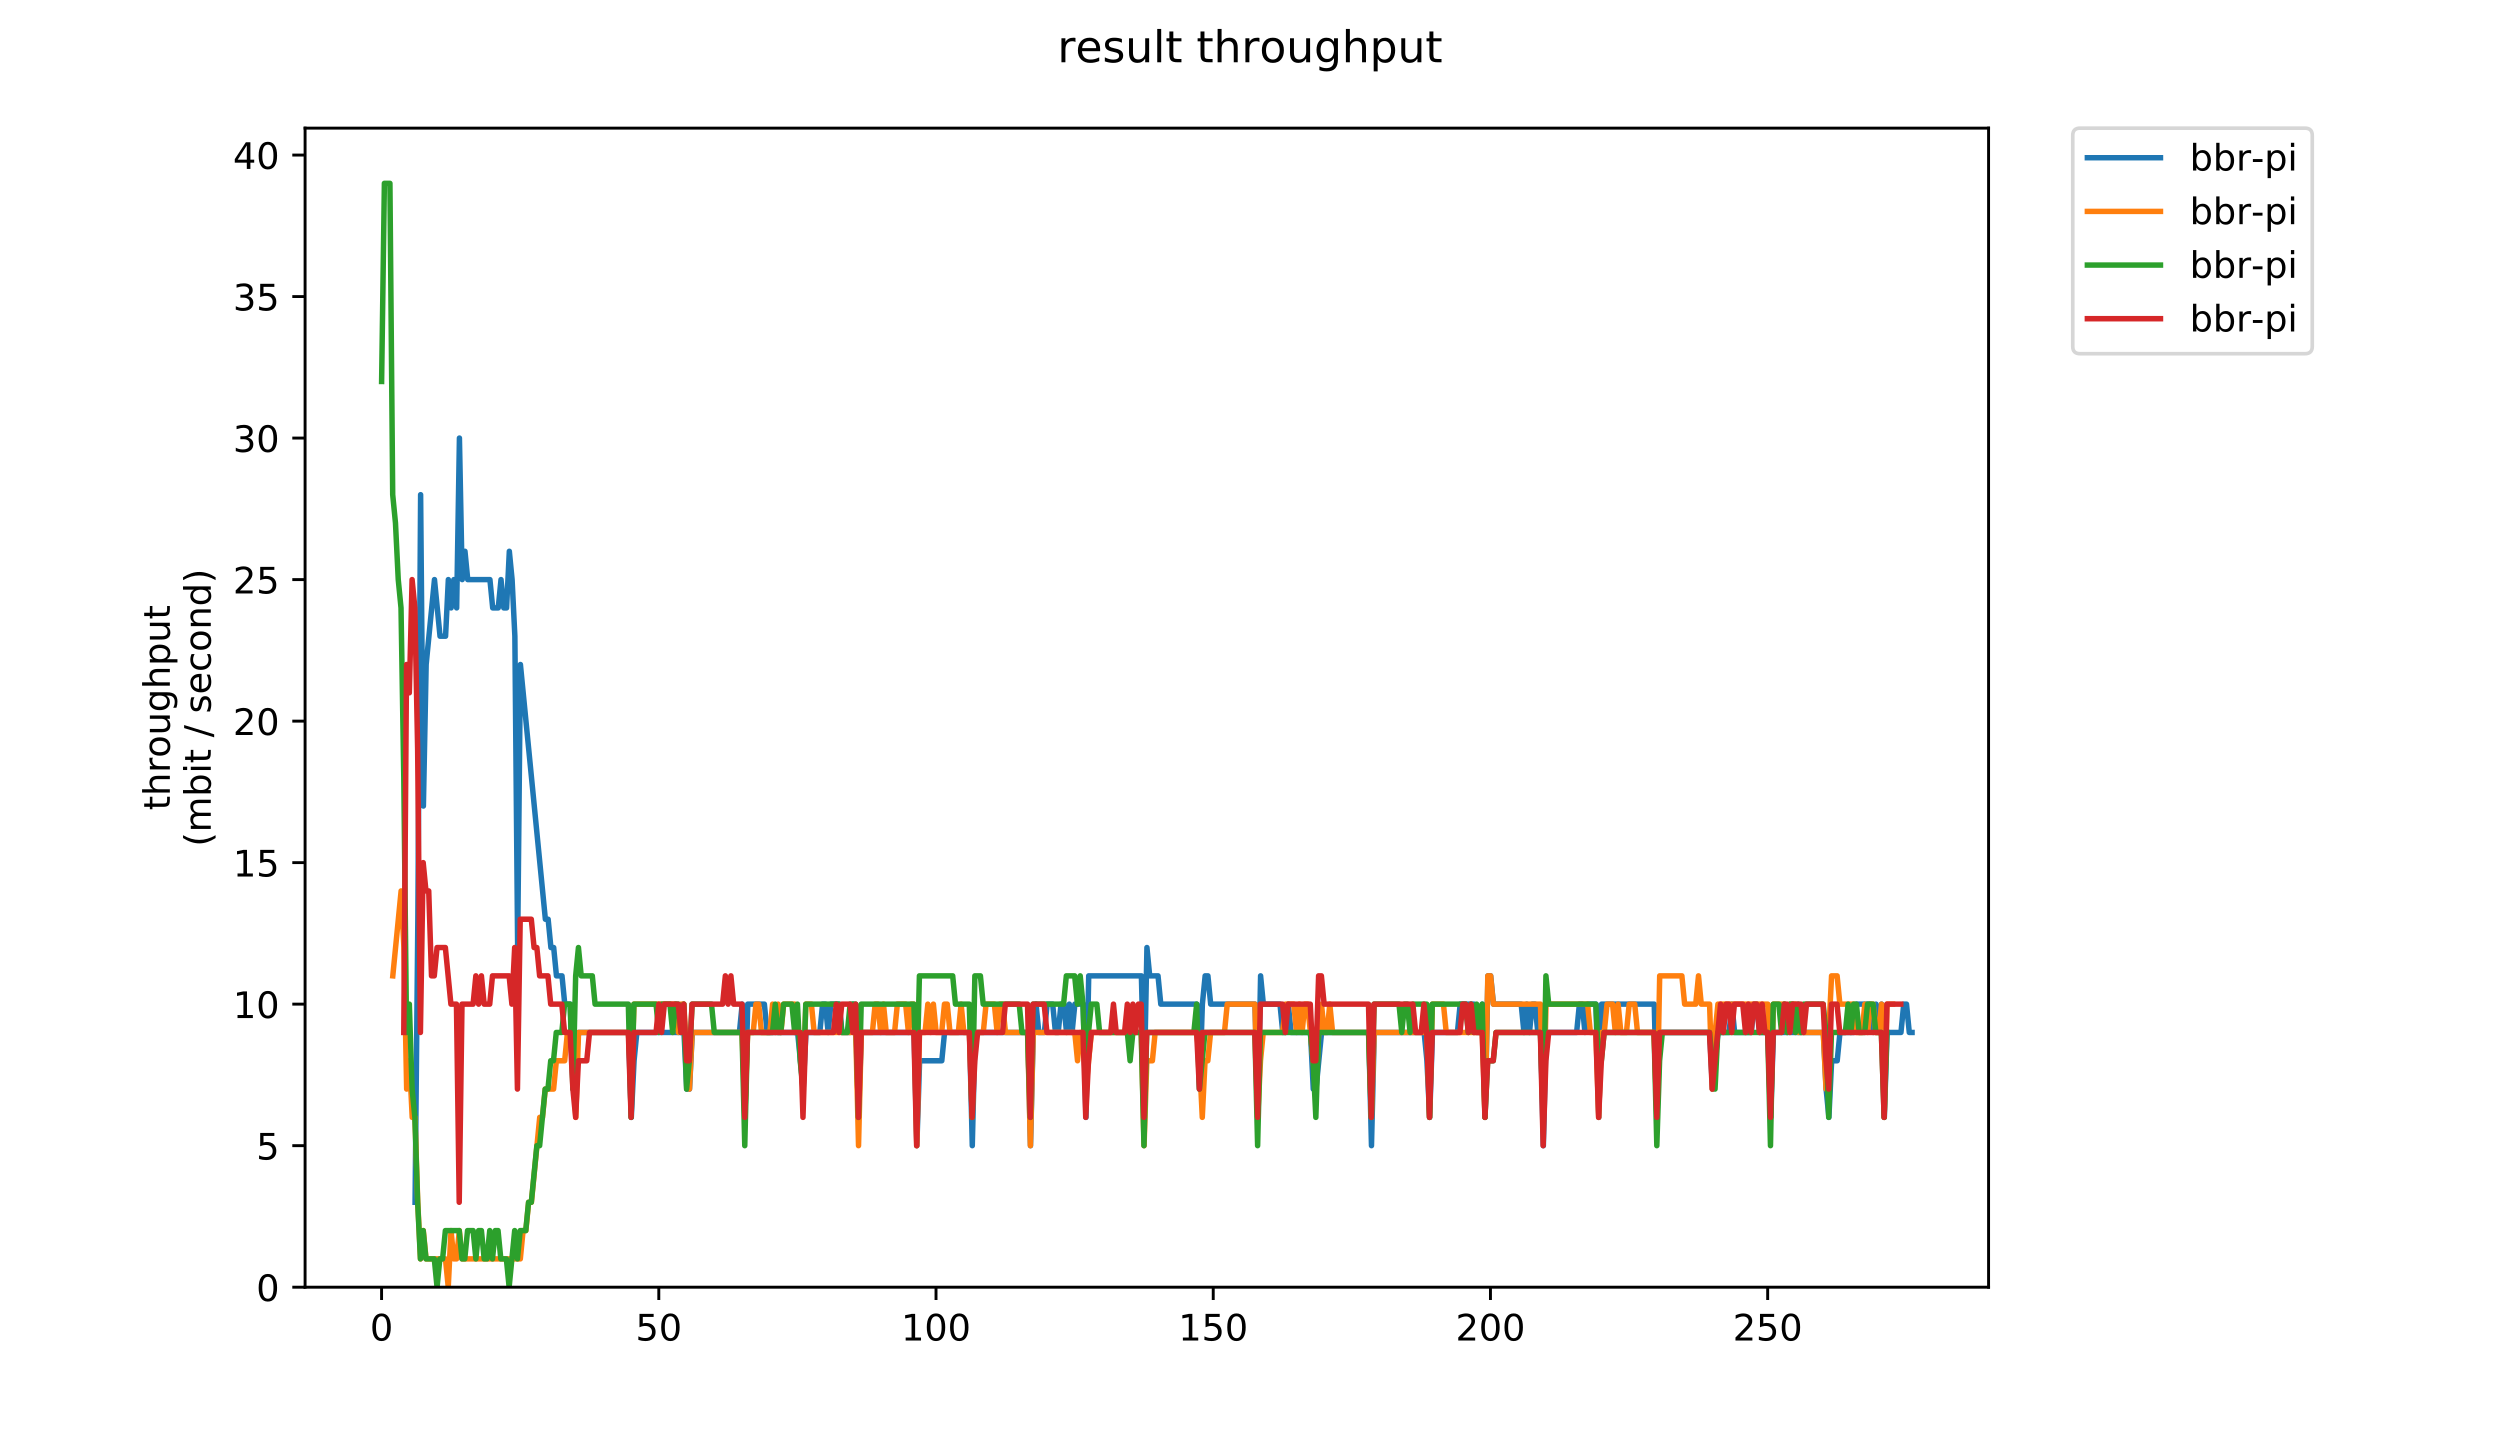 <?xml version="1.0" encoding="utf-8" standalone="no"?>
<!DOCTYPE svg PUBLIC "-//W3C//DTD SVG 1.1//EN"
  "http://www.w3.org/Graphics/SVG/1.1/DTD/svg11.dtd">
<!-- Created with matplotlib (https://matplotlib.org/) -->
<svg height="396pt" version="1.1" viewBox="0 0 684 396" width="684pt" xmlns="http://www.w3.org/2000/svg" xmlns:xlink="http://www.w3.org/1999/xlink">
 <defs>
  <style type="text/css">
*{stroke-linecap:butt;stroke-linejoin:round;}
  </style>
 </defs>
 <g id="figure_1">
  <g id="patch_1">
   <path d="M 0 396 
L 684 396 
L 684 0 
L 0 0 
z
" style="fill:#ffffff;"/>
  </g>
  <g id="axes_1">
   <g id="patch_2">
    <path d="M 83.472 352.174 
L 544.074 352.174 
L 544.074 35.062 
L 83.472 35.062 
z
" style="fill:#ffffff;"/>
   </g>
   <g id="matplotlib.axis_1">
    <g id="xtick_1">
     <g id="line2d_1">
      <defs>
       <path d="M 0 0 
L 0 3.5 
" id="mb729915090" style="stroke:#000000;stroke-width:0.8;"/>
      </defs>
      <g>
       <use style="stroke:#000000;stroke-width:0.8;" x="104.4" xlink:href="#mb729915090" y="352.174"/>
      </g>
     </g>
     <g id="text_1">
      <!-- 0 -->
      <defs>
       <path d="M 31.781 66.406 
Q 24.172 66.406 20.328 58.906 
Q 16.5 51.422 16.5 36.375 
Q 16.5 21.391 20.328 13.891 
Q 24.172 6.391 31.781 6.391 
Q 39.453 6.391 43.281 13.891 
Q 47.125 21.391 47.125 36.375 
Q 47.125 51.422 43.281 58.906 
Q 39.453 66.406 31.781 66.406 
z
M 31.781 74.219 
Q 44.047 74.219 50.516 64.516 
Q 56.984 54.828 56.984 36.375 
Q 56.984 17.969 50.516 8.266 
Q 44.047 -1.422 31.781 -1.422 
Q 19.531 -1.422 13.062 8.266 
Q 6.594 17.969 6.594 36.375 
Q 6.594 54.828 13.062 64.516 
Q 19.531 74.219 31.781 74.219 
z
" id="DejaVuSans-48"/>
      </defs>
      <g transform="translate(101.218 366.773)scale(0.1 -0.1)">
       <use xlink:href="#DejaVuSans-48"/>
      </g>
     </g>
    </g>
    <g id="xtick_2">
     <g id="line2d_2">
      <g>
       <use style="stroke:#000000;stroke-width:0.8;" x="180.247" xlink:href="#mb729915090" y="352.174"/>
      </g>
     </g>
     <g id="text_2">
      <!-- 50 -->
      <defs>
       <path d="M 10.797 72.906 
L 49.516 72.906 
L 49.516 64.594 
L 19.828 64.594 
L 19.828 46.734 
Q 21.969 47.469 24.109 47.828 
Q 26.266 48.188 28.422 48.188 
Q 40.625 48.188 47.75 41.5 
Q 54.891 34.812 54.891 23.391 
Q 54.891 11.625 47.562 5.094 
Q 40.234 -1.422 26.906 -1.422 
Q 22.312 -1.422 17.547 -0.641 
Q 12.797 0.141 7.719 1.703 
L 7.719 11.625 
Q 12.109 9.234 16.797 8.062 
Q 21.484 6.891 26.703 6.891 
Q 35.156 6.891 40.078 11.328 
Q 45.016 15.766 45.016 23.391 
Q 45.016 31 40.078 35.438 
Q 35.156 39.891 26.703 39.891 
Q 22.75 39.891 18.812 39.016 
Q 14.891 38.141 10.797 36.281 
z
" id="DejaVuSans-53"/>
      </defs>
      <g transform="translate(173.884 366.773)scale(0.1 -0.1)">
       <use xlink:href="#DejaVuSans-53"/>
       <use x="63.623" xlink:href="#DejaVuSans-48"/>
      </g>
     </g>
    </g>
    <g id="xtick_3">
     <g id="line2d_3">
      <g>
       <use style="stroke:#000000;stroke-width:0.8;" x="256.094" xlink:href="#mb729915090" y="352.174"/>
      </g>
     </g>
     <g id="text_3">
      <!-- 100 -->
      <defs>
       <path d="M 12.406 8.297 
L 28.516 8.297 
L 28.516 63.922 
L 10.984 60.406 
L 10.984 69.391 
L 28.422 72.906 
L 38.281 72.906 
L 38.281 8.297 
L 54.391 8.297 
L 54.391 0 
L 12.406 0 
z
" id="DejaVuSans-49"/>
      </defs>
      <g transform="translate(246.55 366.773)scale(0.1 -0.1)">
       <use xlink:href="#DejaVuSans-49"/>
       <use x="63.623" xlink:href="#DejaVuSans-48"/>
       <use x="127.246" xlink:href="#DejaVuSans-48"/>
      </g>
     </g>
    </g>
    <g id="xtick_4">
     <g id="line2d_4">
      <g>
       <use style="stroke:#000000;stroke-width:0.8;" x="331.941" xlink:href="#mb729915090" y="352.174"/>
      </g>
     </g>
     <g id="text_4">
      <!-- 150 -->
      <g transform="translate(322.397 366.773)scale(0.1 -0.1)">
       <use xlink:href="#DejaVuSans-49"/>
       <use x="63.623" xlink:href="#DejaVuSans-53"/>
       <use x="127.246" xlink:href="#DejaVuSans-48"/>
      </g>
     </g>
    </g>
    <g id="xtick_5">
     <g id="line2d_5">
      <g>
       <use style="stroke:#000000;stroke-width:0.8;" x="407.788" xlink:href="#mb729915090" y="352.174"/>
      </g>
     </g>
     <g id="text_5">
      <!-- 200 -->
      <defs>
       <path d="M 19.188 8.297 
L 53.609 8.297 
L 53.609 0 
L 7.328 0 
L 7.328 8.297 
Q 12.938 14.109 22.625 23.891 
Q 32.328 33.688 34.812 36.531 
Q 39.547 41.844 41.422 45.531 
Q 43.312 49.219 43.312 52.781 
Q 43.312 58.594 39.234 62.25 
Q 35.156 65.922 28.609 65.922 
Q 23.969 65.922 18.812 64.312 
Q 13.672 62.703 7.812 59.422 
L 7.812 69.391 
Q 13.766 71.781 18.938 73 
Q 24.125 74.219 28.422 74.219 
Q 39.75 74.219 46.484 68.547 
Q 53.219 62.891 53.219 53.422 
Q 53.219 48.922 51.531 44.891 
Q 49.859 40.875 45.406 35.406 
Q 44.188 33.984 37.641 27.219 
Q 31.109 20.453 19.188 8.297 
z
" id="DejaVuSans-50"/>
      </defs>
      <g transform="translate(398.244 366.773)scale(0.1 -0.1)">
       <use xlink:href="#DejaVuSans-50"/>
       <use x="63.623" xlink:href="#DejaVuSans-48"/>
       <use x="127.246" xlink:href="#DejaVuSans-48"/>
      </g>
     </g>
    </g>
    <g id="xtick_6">
     <g id="line2d_6">
      <g>
       <use style="stroke:#000000;stroke-width:0.8;" x="483.635" xlink:href="#mb729915090" y="352.174"/>
      </g>
     </g>
     <g id="text_6">
      <!-- 250 -->
      <g transform="translate(474.091 366.773)scale(0.1 -0.1)">
       <use xlink:href="#DejaVuSans-50"/>
       <use x="63.623" xlink:href="#DejaVuSans-53"/>
       <use x="127.246" xlink:href="#DejaVuSans-48"/>
      </g>
     </g>
    </g>
   </g>
   <g id="matplotlib.axis_2">
    <g id="ytick_1">
     <g id="line2d_7">
      <defs>
       <path d="M 0 0 
L -3.5 0 
" id="mb4449fdee6" style="stroke:#000000;stroke-width:0.8;"/>
      </defs>
      <g>
       <use style="stroke:#000000;stroke-width:0.8;" x="83.472" xlink:href="#mb4449fdee6" y="352.174"/>
      </g>
     </g>
     <g id="text_7">
      <!-- 0 -->
      <g transform="translate(70.11 355.973)scale(0.1 -0.1)">
       <use xlink:href="#DejaVuSans-48"/>
      </g>
     </g>
    </g>
    <g id="ytick_2">
     <g id="line2d_8">
      <g>
       <use style="stroke:#000000;stroke-width:0.8;" x="83.472" xlink:href="#mb4449fdee6" y="313.455"/>
      </g>
     </g>
     <g id="text_8">
      <!-- 5 -->
      <g transform="translate(70.11 317.254)scale(0.1 -0.1)">
       <use xlink:href="#DejaVuSans-53"/>
      </g>
     </g>
    </g>
    <g id="ytick_3">
     <g id="line2d_9">
      <g>
       <use style="stroke:#000000;stroke-width:0.8;" x="83.472" xlink:href="#mb4449fdee6" y="274.735"/>
      </g>
     </g>
     <g id="text_9">
      <!-- 10 -->
      <g transform="translate(63.747 278.535)scale(0.1 -0.1)">
       <use xlink:href="#DejaVuSans-49"/>
       <use x="63.623" xlink:href="#DejaVuSans-48"/>
      </g>
     </g>
    </g>
    <g id="ytick_4">
     <g id="line2d_10">
      <g>
       <use style="stroke:#000000;stroke-width:0.8;" x="83.472" xlink:href="#mb4449fdee6" y="236.016"/>
      </g>
     </g>
     <g id="text_10">
      <!-- 15 -->
      <g transform="translate(63.747 239.815)scale(0.1 -0.1)">
       <use xlink:href="#DejaVuSans-49"/>
       <use x="63.623" xlink:href="#DejaVuSans-53"/>
      </g>
     </g>
    </g>
    <g id="ytick_5">
     <g id="line2d_11">
      <g>
       <use style="stroke:#000000;stroke-width:0.8;" x="83.472" xlink:href="#mb4449fdee6" y="197.297"/>
      </g>
     </g>
     <g id="text_11">
      <!-- 20 -->
      <g transform="translate(63.747 201.096)scale(0.1 -0.1)">
       <use xlink:href="#DejaVuSans-50"/>
       <use x="63.623" xlink:href="#DejaVuSans-48"/>
      </g>
     </g>
    </g>
    <g id="ytick_6">
     <g id="line2d_12">
      <g>
       <use style="stroke:#000000;stroke-width:0.8;" x="83.472" xlink:href="#mb4449fdee6" y="158.577"/>
      </g>
     </g>
     <g id="text_12">
      <!-- 25 -->
      <g transform="translate(63.747 162.377)scale(0.1 -0.1)">
       <use xlink:href="#DejaVuSans-50"/>
       <use x="63.623" xlink:href="#DejaVuSans-53"/>
      </g>
     </g>
    </g>
    <g id="ytick_7">
     <g id="line2d_13">
      <g>
       <use style="stroke:#000000;stroke-width:0.8;" x="83.472" xlink:href="#mb4449fdee6" y="119.858"/>
      </g>
     </g>
     <g id="text_13">
      <!-- 30 -->
      <defs>
       <path d="M 40.578 39.312 
Q 47.656 37.797 51.625 33 
Q 55.609 28.219 55.609 21.188 
Q 55.609 10.406 48.188 4.484 
Q 40.766 -1.422 27.094 -1.422 
Q 22.516 -1.422 17.656 -0.516 
Q 12.797 0.391 7.625 2.203 
L 7.625 11.719 
Q 11.719 9.328 16.594 8.109 
Q 21.484 6.891 26.812 6.891 
Q 36.078 6.891 40.938 10.547 
Q 45.797 14.203 45.797 21.188 
Q 45.797 27.641 41.281 31.266 
Q 36.766 34.906 28.719 34.906 
L 20.219 34.906 
L 20.219 43.016 
L 29.109 43.016 
Q 36.375 43.016 40.234 45.922 
Q 44.094 48.828 44.094 54.297 
Q 44.094 59.906 40.109 62.906 
Q 36.141 65.922 28.719 65.922 
Q 24.656 65.922 20.016 65.031 
Q 15.375 64.156 9.812 62.312 
L 9.812 71.094 
Q 15.438 72.656 20.344 73.438 
Q 25.25 74.219 29.594 74.219 
Q 40.828 74.219 47.359 69.109 
Q 53.906 64.016 53.906 55.328 
Q 53.906 49.266 50.438 45.094 
Q 46.969 40.922 40.578 39.312 
z
" id="DejaVuSans-51"/>
      </defs>
      <g transform="translate(63.747 123.657)scale(0.1 -0.1)">
       <use xlink:href="#DejaVuSans-51"/>
       <use x="63.623" xlink:href="#DejaVuSans-48"/>
      </g>
     </g>
    </g>
    <g id="ytick_8">
     <g id="line2d_14">
      <g>
       <use style="stroke:#000000;stroke-width:0.8;" x="83.472" xlink:href="#mb4449fdee6" y="81.139"/>
      </g>
     </g>
     <g id="text_14">
      <!-- 35 -->
      <g transform="translate(63.747 84.938)scale(0.1 -0.1)">
       <use xlink:href="#DejaVuSans-51"/>
       <use x="63.623" xlink:href="#DejaVuSans-53"/>
      </g>
     </g>
    </g>
    <g id="ytick_9">
     <g id="line2d_15">
      <g>
       <use style="stroke:#000000;stroke-width:0.8;" x="83.472" xlink:href="#mb4449fdee6" y="42.419"/>
      </g>
     </g>
     <g id="text_15">
      <!-- 40 -->
      <defs>
       <path d="M 37.797 64.312 
L 12.891 25.391 
L 37.797 25.391 
z
M 35.203 72.906 
L 47.609 72.906 
L 47.609 25.391 
L 58.016 25.391 
L 58.016 17.188 
L 47.609 17.188 
L 47.609 0 
L 37.797 0 
L 37.797 17.188 
L 4.891 17.188 
L 4.891 26.703 
z
" id="DejaVuSans-52"/>
      </defs>
      <g transform="translate(63.747 46.218)scale(0.1 -0.1)">
       <use xlink:href="#DejaVuSans-52"/>
       <use x="63.623" xlink:href="#DejaVuSans-48"/>
      </g>
     </g>
    </g>
    <g id="text_16">
     <!-- throughput -->
     <defs>
      <path d="M 18.312 70.219 
L 18.312 54.688 
L 36.812 54.688 
L 36.812 47.703 
L 18.312 47.703 
L 18.312 18.016 
Q 18.312 11.328 20.141 9.422 
Q 21.969 7.516 27.594 7.516 
L 36.812 7.516 
L 36.812 0 
L 27.594 0 
Q 17.188 0 13.234 3.875 
Q 9.281 7.766 9.281 18.016 
L 9.281 47.703 
L 2.688 47.703 
L 2.688 54.688 
L 9.281 54.688 
L 9.281 70.219 
z
" id="DejaVuSans-116"/>
      <path d="M 54.891 33.016 
L 54.891 0 
L 45.906 0 
L 45.906 32.719 
Q 45.906 40.484 42.875 44.328 
Q 39.844 48.188 33.797 48.188 
Q 26.516 48.188 22.312 43.547 
Q 18.109 38.922 18.109 30.906 
L 18.109 0 
L 9.078 0 
L 9.078 75.984 
L 18.109 75.984 
L 18.109 46.188 
Q 21.344 51.125 25.703 53.562 
Q 30.078 56 35.797 56 
Q 45.219 56 50.047 50.172 
Q 54.891 44.344 54.891 33.016 
z
" id="DejaVuSans-104"/>
      <path d="M 41.109 46.297 
Q 39.594 47.172 37.812 47.578 
Q 36.031 48 33.891 48 
Q 26.266 48 22.188 43.047 
Q 18.109 38.094 18.109 28.812 
L 18.109 0 
L 9.078 0 
L 9.078 54.688 
L 18.109 54.688 
L 18.109 46.188 
Q 20.953 51.172 25.484 53.578 
Q 30.031 56 36.531 56 
Q 37.453 56 38.578 55.875 
Q 39.703 55.766 41.062 55.516 
z
" id="DejaVuSans-114"/>
      <path d="M 30.609 48.391 
Q 23.391 48.391 19.188 42.75 
Q 14.984 37.109 14.984 27.297 
Q 14.984 17.484 19.156 11.844 
Q 23.344 6.203 30.609 6.203 
Q 37.797 6.203 41.984 11.859 
Q 46.188 17.531 46.188 27.297 
Q 46.188 37.016 41.984 42.703 
Q 37.797 48.391 30.609 48.391 
z
M 30.609 56 
Q 42.328 56 49.016 48.375 
Q 55.719 40.766 55.719 27.297 
Q 55.719 13.875 49.016 6.219 
Q 42.328 -1.422 30.609 -1.422 
Q 18.844 -1.422 12.172 6.219 
Q 5.516 13.875 5.516 27.297 
Q 5.516 40.766 12.172 48.375 
Q 18.844 56 30.609 56 
z
" id="DejaVuSans-111"/>
      <path d="M 8.5 21.578 
L 8.5 54.688 
L 17.484 54.688 
L 17.484 21.922 
Q 17.484 14.156 20.5 10.266 
Q 23.531 6.391 29.594 6.391 
Q 36.859 6.391 41.078 11.031 
Q 45.312 15.672 45.312 23.688 
L 45.312 54.688 
L 54.297 54.688 
L 54.297 0 
L 45.312 0 
L 45.312 8.406 
Q 42.047 3.422 37.719 1 
Q 33.406 -1.422 27.688 -1.422 
Q 18.266 -1.422 13.375 4.438 
Q 8.5 10.297 8.5 21.578 
z
M 31.109 56 
z
" id="DejaVuSans-117"/>
      <path d="M 45.406 27.984 
Q 45.406 37.75 41.375 43.109 
Q 37.359 48.484 30.078 48.484 
Q 22.859 48.484 18.828 43.109 
Q 14.797 37.75 14.797 27.984 
Q 14.797 18.266 18.828 12.891 
Q 22.859 7.516 30.078 7.516 
Q 37.359 7.516 41.375 12.891 
Q 45.406 18.266 45.406 27.984 
z
M 54.391 6.781 
Q 54.391 -7.172 48.188 -13.984 
Q 42 -20.797 29.203 -20.797 
Q 24.469 -20.797 20.266 -20.094 
Q 16.062 -19.391 12.109 -17.922 
L 12.109 -9.188 
Q 16.062 -11.328 19.922 -12.344 
Q 23.781 -13.375 27.781 -13.375 
Q 36.625 -13.375 41.016 -8.766 
Q 45.406 -4.156 45.406 5.172 
L 45.406 9.625 
Q 42.625 4.781 38.281 2.391 
Q 33.938 0 27.875 0 
Q 17.828 0 11.672 7.656 
Q 5.516 15.328 5.516 27.984 
Q 5.516 40.672 11.672 48.328 
Q 17.828 56 27.875 56 
Q 33.938 56 38.281 53.609 
Q 42.625 51.219 45.406 46.391 
L 45.406 54.688 
L 54.391 54.688 
z
" id="DejaVuSans-103"/>
      <path d="M 18.109 8.203 
L 18.109 -20.797 
L 9.078 -20.797 
L 9.078 54.688 
L 18.109 54.688 
L 18.109 46.391 
Q 20.953 51.266 25.266 53.625 
Q 29.594 56 35.594 56 
Q 45.562 56 51.781 48.094 
Q 58.016 40.188 58.016 27.297 
Q 58.016 14.406 51.781 6.484 
Q 45.562 -1.422 35.594 -1.422 
Q 29.594 -1.422 25.266 0.953 
Q 20.953 3.328 18.109 8.203 
z
M 48.688 27.297 
Q 48.688 37.203 44.609 42.844 
Q 40.531 48.484 33.406 48.484 
Q 26.266 48.484 22.188 42.844 
Q 18.109 37.203 18.109 27.297 
Q 18.109 17.391 22.188 11.75 
Q 26.266 6.109 33.406 6.109 
Q 40.531 6.109 44.609 11.75 
Q 48.688 17.391 48.688 27.297 
z
" id="DejaVuSans-112"/>
     </defs>
     <g transform="translate(46.47 221.675)rotate(-90)scale(0.1 -0.1)">
      <use xlink:href="#DejaVuSans-116"/>
      <use x="39.209" xlink:href="#DejaVuSans-104"/>
      <use x="102.588" xlink:href="#DejaVuSans-114"/>
      <use x="143.67" xlink:href="#DejaVuSans-111"/>
      <use x="204.852" xlink:href="#DejaVuSans-117"/>
      <use x="268.23" xlink:href="#DejaVuSans-103"/>
      <use x="331.707" xlink:href="#DejaVuSans-104"/>
      <use x="395.086" xlink:href="#DejaVuSans-112"/>
      <use x="458.562" xlink:href="#DejaVuSans-117"/>
      <use x="521.941" xlink:href="#DejaVuSans-116"/>
     </g>
     <!-- (mbit / second) -->
     <defs>
      <path d="M 31 75.875 
Q 24.469 64.656 21.281 53.656 
Q 18.109 42.672 18.109 31.391 
Q 18.109 20.125 21.312 9.062 
Q 24.516 -2 31 -13.188 
L 23.188 -13.188 
Q 15.875 -1.703 12.234 9.375 
Q 8.594 20.453 8.594 31.391 
Q 8.594 42.281 12.203 53.312 
Q 15.828 64.359 23.188 75.875 
z
" id="DejaVuSans-40"/>
      <path d="M 52 44.188 
Q 55.375 50.25 60.062 53.125 
Q 64.75 56 71.094 56 
Q 79.641 56 84.281 50.016 
Q 88.922 44.047 88.922 33.016 
L 88.922 0 
L 79.891 0 
L 79.891 32.719 
Q 79.891 40.578 77.094 44.375 
Q 74.312 48.188 68.609 48.188 
Q 61.625 48.188 57.562 43.547 
Q 53.516 38.922 53.516 30.906 
L 53.516 0 
L 44.484 0 
L 44.484 32.719 
Q 44.484 40.625 41.703 44.406 
Q 38.922 48.188 33.109 48.188 
Q 26.219 48.188 22.156 43.531 
Q 18.109 38.875 18.109 30.906 
L 18.109 0 
L 9.078 0 
L 9.078 54.688 
L 18.109 54.688 
L 18.109 46.188 
Q 21.188 51.219 25.484 53.609 
Q 29.781 56 35.688 56 
Q 41.656 56 45.828 52.969 
Q 50 49.953 52 44.188 
z
" id="DejaVuSans-109"/>
      <path d="M 48.688 27.297 
Q 48.688 37.203 44.609 42.844 
Q 40.531 48.484 33.406 48.484 
Q 26.266 48.484 22.188 42.844 
Q 18.109 37.203 18.109 27.297 
Q 18.109 17.391 22.188 11.75 
Q 26.266 6.109 33.406 6.109 
Q 40.531 6.109 44.609 11.75 
Q 48.688 17.391 48.688 27.297 
z
M 18.109 46.391 
Q 20.953 51.266 25.266 53.625 
Q 29.594 56 35.594 56 
Q 45.562 56 51.781 48.094 
Q 58.016 40.188 58.016 27.297 
Q 58.016 14.406 51.781 6.484 
Q 45.562 -1.422 35.594 -1.422 
Q 29.594 -1.422 25.266 0.953 
Q 20.953 3.328 18.109 8.203 
L 18.109 0 
L 9.078 0 
L 9.078 75.984 
L 18.109 75.984 
z
" id="DejaVuSans-98"/>
      <path d="M 9.422 54.688 
L 18.406 54.688 
L 18.406 0 
L 9.422 0 
z
M 9.422 75.984 
L 18.406 75.984 
L 18.406 64.594 
L 9.422 64.594 
z
" id="DejaVuSans-105"/>
      <path id="DejaVuSans-32"/>
      <path d="M 25.391 72.906 
L 33.688 72.906 
L 8.297 -9.281 
L 0 -9.281 
z
" id="DejaVuSans-47"/>
      <path d="M 44.281 53.078 
L 44.281 44.578 
Q 40.484 46.531 36.375 47.5 
Q 32.281 48.484 27.875 48.484 
Q 21.188 48.484 17.844 46.438 
Q 14.5 44.391 14.5 40.281 
Q 14.5 37.156 16.891 35.375 
Q 19.281 33.594 26.516 31.984 
L 29.594 31.297 
Q 39.156 29.25 43.188 25.516 
Q 47.219 21.781 47.219 15.094 
Q 47.219 7.469 41.188 3.016 
Q 35.156 -1.422 24.609 -1.422 
Q 20.219 -1.422 15.453 -0.562 
Q 10.688 0.297 5.422 2 
L 5.422 11.281 
Q 10.406 8.688 15.234 7.391 
Q 20.062 6.109 24.812 6.109 
Q 31.156 6.109 34.562 8.281 
Q 37.984 10.453 37.984 14.406 
Q 37.984 18.062 35.516 20.016 
Q 33.062 21.969 24.703 23.781 
L 21.578 24.516 
Q 13.234 26.266 9.516 29.906 
Q 5.812 33.547 5.812 39.891 
Q 5.812 47.609 11.281 51.797 
Q 16.75 56 26.812 56 
Q 31.781 56 36.172 55.266 
Q 40.578 54.547 44.281 53.078 
z
" id="DejaVuSans-115"/>
      <path d="M 56.203 29.594 
L 56.203 25.203 
L 14.891 25.203 
Q 15.484 15.922 20.484 11.062 
Q 25.484 6.203 34.422 6.203 
Q 39.594 6.203 44.453 7.469 
Q 49.312 8.734 54.109 11.281 
L 54.109 2.781 
Q 49.266 0.734 44.188 -0.344 
Q 39.109 -1.422 33.891 -1.422 
Q 20.797 -1.422 13.156 6.188 
Q 5.516 13.812 5.516 26.812 
Q 5.516 40.234 12.766 48.109 
Q 20.016 56 32.328 56 
Q 43.359 56 49.781 48.891 
Q 56.203 41.797 56.203 29.594 
z
M 47.219 32.234 
Q 47.125 39.594 43.094 43.984 
Q 39.062 48.391 32.422 48.391 
Q 24.906 48.391 20.391 44.141 
Q 15.875 39.891 15.188 32.172 
z
" id="DejaVuSans-101"/>
      <path d="M 48.781 52.594 
L 48.781 44.188 
Q 44.969 46.297 41.141 47.344 
Q 37.312 48.391 33.406 48.391 
Q 24.656 48.391 19.812 42.844 
Q 14.984 37.312 14.984 27.297 
Q 14.984 17.281 19.812 11.734 
Q 24.656 6.203 33.406 6.203 
Q 37.312 6.203 41.141 7.25 
Q 44.969 8.297 48.781 10.406 
L 48.781 2.094 
Q 45.016 0.344 40.984 -0.531 
Q 36.969 -1.422 32.422 -1.422 
Q 20.062 -1.422 12.781 6.344 
Q 5.516 14.109 5.516 27.297 
Q 5.516 40.672 12.859 48.328 
Q 20.219 56 33.016 56 
Q 37.156 56 41.109 55.141 
Q 45.062 54.297 48.781 52.594 
z
" id="DejaVuSans-99"/>
      <path d="M 54.891 33.016 
L 54.891 0 
L 45.906 0 
L 45.906 32.719 
Q 45.906 40.484 42.875 44.328 
Q 39.844 48.188 33.797 48.188 
Q 26.516 48.188 22.312 43.547 
Q 18.109 38.922 18.109 30.906 
L 18.109 0 
L 9.078 0 
L 9.078 54.688 
L 18.109 54.688 
L 18.109 46.188 
Q 21.344 51.125 25.703 53.562 
Q 30.078 56 35.797 56 
Q 45.219 56 50.047 50.172 
Q 54.891 44.344 54.891 33.016 
z
" id="DejaVuSans-110"/>
      <path d="M 45.406 46.391 
L 45.406 75.984 
L 54.391 75.984 
L 54.391 0 
L 45.406 0 
L 45.406 8.203 
Q 42.578 3.328 38.25 0.953 
Q 33.938 -1.422 27.875 -1.422 
Q 17.969 -1.422 11.734 6.484 
Q 5.516 14.406 5.516 27.297 
Q 5.516 40.188 11.734 48.094 
Q 17.969 56 27.875 56 
Q 33.938 56 38.25 53.625 
Q 42.578 51.266 45.406 46.391 
z
M 14.797 27.297 
Q 14.797 17.391 18.875 11.75 
Q 22.953 6.109 30.078 6.109 
Q 37.203 6.109 41.297 11.75 
Q 45.406 17.391 45.406 27.297 
Q 45.406 37.203 41.297 42.844 
Q 37.203 48.484 30.078 48.484 
Q 22.953 48.484 18.875 42.844 
Q 14.797 37.203 14.797 27.297 
z
" id="DejaVuSans-100"/>
      <path d="M 8.016 75.875 
L 15.828 75.875 
Q 23.141 64.359 26.781 53.312 
Q 30.422 42.281 30.422 31.391 
Q 30.422 20.453 26.781 9.375 
Q 23.141 -1.703 15.828 -13.188 
L 8.016 -13.188 
Q 14.5 -2 17.703 9.062 
Q 20.906 20.125 20.906 31.391 
Q 20.906 42.672 17.703 53.656 
Q 14.5 64.656 8.016 75.875 
z
" id="DejaVuSans-41"/>
     </defs>
     <g transform="translate(57.668 231.609)rotate(-90)scale(0.1 -0.1)">
      <use xlink:href="#DejaVuSans-40"/>
      <use x="39.014" xlink:href="#DejaVuSans-109"/>
      <use x="136.426" xlink:href="#DejaVuSans-98"/>
      <use x="199.902" xlink:href="#DejaVuSans-105"/>
      <use x="227.686" xlink:href="#DejaVuSans-116"/>
      <use x="266.895" xlink:href="#DejaVuSans-32"/>
      <use x="298.682" xlink:href="#DejaVuSans-47"/>
      <use x="332.373" xlink:href="#DejaVuSans-32"/>
      <use x="364.16" xlink:href="#DejaVuSans-115"/>
      <use x="416.26" xlink:href="#DejaVuSans-101"/>
      <use x="477.783" xlink:href="#DejaVuSans-99"/>
      <use x="532.764" xlink:href="#DejaVuSans-111"/>
      <use x="593.945" xlink:href="#DejaVuSans-110"/>
      <use x="657.324" xlink:href="#DejaVuSans-100"/>
      <use x="720.801" xlink:href="#DejaVuSans-41"/>
     </g>
    </g>
   </g>
   <g id="line2d_16">
    <path clip-path="url(#p15f44c8b17)" d="M 113.564 328.943 
L 114.322 251.504 
L 115.08 135.346 
L 115.839 220.528 
L 116.597 181.809 
L 118.873 158.577 
L 120.39 174.065 
L 121.907 174.065 
L 122.665 158.577 
L 123.424 166.321 
L 124.182 158.577 
L 124.941 166.321 
L 125.699 119.858 
L 126.458 158.577 
L 127.216 150.833 
L 127.974 158.577 
L 134.042 158.577 
L 134.801 166.321 
L 136.318 166.321 
L 137.076 158.577 
L 137.835 166.321 
L 138.593 166.321 
L 139.352 150.833 
L 140.11 158.577 
L 140.868 174.065 
L 141.627 259.248 
L 142.385 181.809 
L 149.212 251.504 
L 149.97 251.504 
L 150.729 259.248 
L 151.487 259.248 
L 152.245 266.992 
L 153.762 266.992 
L 154.521 274.735 
L 156.038 274.735 
L 156.796 297.967 
L 158.313 282.479 
L 171.966 282.479 
L 172.724 305.711 
L 173.483 290.223 
L 174.241 282.479 
L 187.135 282.479 
L 187.894 297.967 
L 188.652 297.967 
L 189.411 282.479 
L 202.305 282.479 
L 203.063 274.735 
L 203.821 305.711 
L 204.58 274.735 
L 209.131 274.735 
L 209.889 282.479 
L 218.232 282.479 
L 219.749 297.967 
L 220.508 282.479 
L 224.3 282.479 
L 225.059 274.735 
L 225.817 274.735 
L 226.576 282.479 
L 227.334 274.735 
L 229.609 274.735 
L 230.368 282.479 
L 232.643 282.479 
L 233.402 274.735 
L 234.16 282.479 
L 234.919 305.711 
L 235.677 282.479 
L 250.088 282.479 
L 250.847 313.455 
L 251.605 290.223 
L 257.673 290.223 
L 258.431 282.479 
L 265.258 282.479 
L 266.016 313.455 
L 266.775 282.479 
L 281.185 282.479 
L 281.944 313.455 
L 282.702 282.479 
L 283.461 274.735 
L 284.219 282.479 
L 285.736 282.479 
L 286.495 274.735 
L 288.012 274.735 
L 288.77 282.479 
L 289.529 282.479 
L 290.287 274.735 
L 291.046 274.735 
L 291.804 282.479 
L 292.563 274.735 
L 293.321 282.479 
L 294.079 274.735 
L 296.355 274.735 
L 297.113 305.711 
L 297.872 266.992 
L 312.283 266.992 
L 313.041 297.967 
L 313.8 259.248 
L 314.558 266.992 
L 316.834 266.992 
L 317.592 274.735 
L 327.452 274.735 
L 328.211 297.967 
L 328.969 274.735 
L 329.728 266.992 
L 330.486 266.992 
L 331.244 274.735 
L 343.38 274.735 
L 344.138 305.711 
L 344.897 266.992 
L 345.655 274.735 
L 350.206 274.735 
L 350.965 282.479 
L 351.723 282.479 
L 352.482 274.735 
L 353.24 282.479 
L 358.549 282.479 
L 359.308 297.967 
L 360.066 297.967 
L 361.583 282.479 
L 374.477 282.479 
L 375.236 313.455 
L 375.994 282.479 
L 389.647 282.479 
L 390.405 290.223 
L 391.164 305.711 
L 391.922 282.479 
L 398.748 282.479 
L 399.507 274.735 
L 403.299 274.735 
L 404.058 282.479 
L 404.816 282.479 
L 405.575 274.735 
L 406.333 305.711 
L 407.092 266.992 
L 407.85 266.992 
L 408.608 274.735 
L 416.193 274.735 
L 416.952 282.479 
L 417.71 274.735 
L 418.469 282.479 
L 419.227 274.735 
L 419.986 274.735 
L 420.744 282.479 
L 421.502 282.479 
L 422.261 313.455 
L 423.019 282.479 
L 431.363 282.479 
L 432.121 274.735 
L 432.88 274.735 
L 433.638 282.479 
L 434.396 274.735 
L 436.672 274.735 
L 437.43 305.711 
L 438.189 274.735 
L 452.6 274.735 
L 453.358 305.711 
L 454.117 282.479 
L 467.769 282.479 
L 468.528 297.967 
L 470.045 282.479 
L 473.078 282.479 
L 473.837 274.735 
L 474.595 282.479 
L 479.146 282.479 
L 479.905 274.735 
L 480.663 274.735 
L 481.422 282.479 
L 483.697 282.479 
L 484.455 305.711 
L 485.214 282.479 
L 498.866 282.479 
L 499.625 297.967 
L 500.383 305.711 
L 501.142 290.223 
L 502.659 290.223 
L 503.417 282.479 
L 507.21 282.479 
L 507.968 274.735 
L 511.76 274.735 
L 512.519 282.479 
L 513.277 274.735 
L 514.036 282.479 
L 514.794 274.735 
L 515.553 305.711 
L 516.311 282.479 
L 520.104 282.479 
L 520.862 274.735 
L 521.621 274.735 
L 522.379 282.479 
L 523.137 282.479 
L 523.137 282.479 
" style="fill:none;stroke:#1f77b4;stroke-linecap:square;stroke-width:1.5;"/>
   </g>
   <g id="line2d_17">
    <path clip-path="url(#p15f44c8b17)" d="M 107.47 266.992 
L 109.745 243.76 
L 110.504 259.248 
L 111.262 297.967 
L 112.021 290.223 
L 112.779 305.711 
L 113.538 305.711 
L 114.296 328.943 
L 115.055 344.43 
L 115.813 336.686 
L 116.572 344.43 
L 121.881 344.43 
L 122.639 352.174 
L 123.398 336.686 
L 124.156 344.43 
L 124.915 344.43 
L 125.673 336.686 
L 126.432 344.43 
L 142.36 344.43 
L 143.118 336.686 
L 143.877 336.686 
L 144.635 328.943 
L 145.393 328.943 
L 147.669 305.711 
L 148.427 305.711 
L 149.186 297.967 
L 151.461 297.967 
L 152.22 290.223 
L 154.495 290.223 
L 155.254 282.479 
L 156.012 282.479 
L 156.771 290.223 
L 157.529 305.711 
L 158.287 282.479 
L 171.94 282.479 
L 172.698 297.967 
L 173.457 274.735 
L 184.834 274.735 
L 185.592 282.479 
L 186.351 274.735 
L 187.109 274.735 
L 187.868 290.223 
L 188.626 297.967 
L 189.385 282.479 
L 203.037 282.479 
L 203.796 305.711 
L 204.554 282.479 
L 206.071 282.479 
L 206.83 274.735 
L 207.588 274.735 
L 208.347 282.479 
L 210.622 282.479 
L 211.38 274.735 
L 212.139 282.479 
L 212.897 274.735 
L 213.656 282.479 
L 214.414 274.735 
L 217.448 274.735 
L 218.207 282.479 
L 218.965 282.479 
L 219.724 297.967 
L 220.482 274.735 
L 221.999 274.735 
L 222.757 282.479 
L 234.135 282.479 
L 234.893 313.455 
L 235.651 282.479 
L 238.685 282.479 
L 239.444 274.735 
L 240.202 274.735 
L 240.961 282.479 
L 241.719 274.735 
L 242.478 282.479 
L 244.753 282.479 
L 245.512 274.735 
L 247.787 274.735 
L 248.545 282.479 
L 249.304 274.735 
L 250.062 274.735 
L 250.821 313.455 
L 251.579 282.479 
L 253.096 282.479 
L 253.855 274.735 
L 254.613 282.479 
L 255.372 274.735 
L 256.13 282.479 
L 257.647 282.479 
L 258.406 274.735 
L 259.164 274.735 
L 259.922 282.479 
L 262.198 282.479 
L 262.956 274.735 
L 263.715 282.479 
L 265.232 282.479 
L 265.99 305.711 
L 266.749 282.479 
L 269.024 282.479 
L 269.783 274.735 
L 272.058 274.735 
L 272.816 282.479 
L 273.575 274.735 
L 274.333 274.735 
L 275.092 282.479 
L 281.16 282.479 
L 281.918 313.455 
L 282.677 282.479 
L 294.054 282.479 
L 294.812 290.223 
L 295.571 282.479 
L 296.329 282.479 
L 297.088 297.967 
L 298.604 282.479 
L 312.257 282.479 
L 313.015 313.455 
L 313.774 290.223 
L 315.291 290.223 
L 316.049 282.479 
L 327.426 282.479 
L 328.185 290.223 
L 328.943 305.711 
L 329.702 290.223 
L 330.46 290.223 
L 331.219 282.479 
L 335.011 282.479 
L 335.77 274.735 
L 343.354 274.735 
L 344.113 305.711 
L 344.871 290.223 
L 345.63 282.479 
L 350.939 282.479 
L 351.697 274.735 
L 353.973 274.735 
L 354.731 282.479 
L 355.49 274.735 
L 356.248 282.479 
L 357.007 274.735 
L 357.765 274.735 
L 360.041 297.967 
L 360.799 282.479 
L 361.558 274.735 
L 362.316 282.479 
L 363.074 282.479 
L 363.833 274.735 
L 364.591 282.479 
L 374.452 282.479 
L 375.21 305.711 
L 375.968 282.479 
L 390.379 282.479 
L 391.138 305.711 
L 391.896 274.735 
L 394.93 274.735 
L 395.689 282.479 
L 405.549 282.479 
L 406.307 305.711 
L 407.066 266.992 
L 407.824 266.992 
L 408.583 274.735 
L 421.477 274.735 
L 422.235 305.711 
L 422.994 274.735 
L 434.371 274.735 
L 435.129 282.479 
L 436.646 282.479 
L 437.405 305.711 
L 438.163 282.479 
L 438.921 282.479 
L 439.68 274.735 
L 441.197 274.735 
L 441.955 282.479 
L 442.714 274.735 
L 443.472 282.479 
L 444.989 282.479 
L 445.748 274.735 
L 447.265 274.735 
L 448.023 282.479 
L 452.574 282.479 
L 453.332 305.711 
L 454.091 266.992 
L 460.159 266.992 
L 460.917 274.735 
L 463.951 274.735 
L 464.709 266.992 
L 465.468 274.735 
L 467.743 274.735 
L 468.502 297.967 
L 469.26 282.479 
L 470.019 274.735 
L 483.671 274.735 
L 484.43 305.711 
L 485.188 274.735 
L 488.222 274.735 
L 488.981 282.479 
L 489.739 274.735 
L 491.256 274.735 
L 492.014 282.479 
L 498.841 282.479 
L 499.599 297.967 
L 501.116 266.992 
L 502.633 266.992 
L 503.391 274.735 
L 507.184 274.735 
L 507.942 282.479 
L 509.459 282.479 
L 510.218 274.735 
L 510.976 282.479 
L 511.735 274.735 
L 512.493 274.735 
L 513.252 282.479 
L 514.01 282.479 
L 514.769 274.735 
L 515.527 305.711 
L 516.285 274.735 
L 517.802 274.735 
L 517.802 274.735 
" style="fill:none;stroke:#ff7f0e;stroke-linecap:square;stroke-width:1.5;"/>
   </g>
   <g id="line2d_18">
    <path clip-path="url(#p15f44c8b17)" d="M 104.409 104.37 
L 105.167 50.163 
L 106.684 50.163 
L 107.443 135.346 
L 108.201 143.09 
L 108.96 158.577 
L 109.718 166.321 
L 110.477 212.784 
L 111.235 282.479 
L 111.993 274.735 
L 112.752 297.967 
L 113.51 305.711 
L 114.269 328.943 
L 115.027 344.43 
L 115.786 336.686 
L 116.544 344.43 
L 118.82 344.43 
L 119.578 352.174 
L 120.337 344.43 
L 121.095 344.43 
L 121.854 336.686 
L 125.646 336.686 
L 126.404 344.43 
L 127.163 344.43 
L 127.921 336.686 
L 129.438 336.686 
L 130.197 344.43 
L 130.955 336.686 
L 131.714 336.686 
L 132.472 344.43 
L 133.231 344.43 
L 133.989 336.686 
L 134.748 344.43 
L 135.506 336.686 
L 136.265 336.686 
L 137.023 344.43 
L 138.54 344.43 
L 139.298 352.174 
L 140.815 336.686 
L 141.574 344.43 
L 142.332 336.686 
L 143.849 336.686 
L 144.608 328.943 
L 145.366 328.943 
L 146.883 313.455 
L 147.642 313.455 
L 149.159 297.967 
L 149.917 297.967 
L 150.675 290.223 
L 151.434 290.223 
L 152.192 282.479 
L 153.709 282.479 
L 154.468 274.735 
L 155.985 274.735 
L 156.743 297.967 
L 157.502 266.992 
L 158.26 259.248 
L 159.019 266.992 
L 162.053 266.992 
L 162.811 274.735 
L 171.913 274.735 
L 172.671 305.711 
L 173.43 274.735 
L 179.497 274.735 
L 180.256 282.479 
L 181.014 274.735 
L 183.29 274.735 
L 184.048 282.479 
L 184.807 274.735 
L 185.565 274.735 
L 186.324 282.479 
L 187.082 274.735 
L 187.841 297.967 
L 188.599 290.223 
L 189.357 274.735 
L 194.667 274.735 
L 195.425 282.479 
L 203.01 282.479 
L 203.768 313.455 
L 204.527 282.479 
L 211.353 282.479 
L 212.112 274.735 
L 212.87 282.479 
L 213.629 282.479 
L 214.387 274.735 
L 216.662 274.735 
L 217.421 282.479 
L 218.179 274.735 
L 218.938 290.223 
L 219.696 297.967 
L 220.455 274.735 
L 229.556 274.735 
L 230.315 282.479 
L 231.832 282.479 
L 232.59 274.735 
L 234.107 274.735 
L 234.866 305.711 
L 235.624 274.735 
L 250.035 274.735 
L 250.794 297.967 
L 251.552 266.992 
L 260.654 266.992 
L 261.412 274.735 
L 265.204 274.735 
L 265.963 305.711 
L 266.721 266.992 
L 268.238 266.992 
L 268.997 274.735 
L 278.857 274.735 
L 279.615 282.479 
L 281.132 282.479 
L 281.891 305.711 
L 282.649 274.735 
L 290.992 274.735 
L 291.751 266.992 
L 294.026 266.992 
L 294.785 274.735 
L 295.543 266.992 
L 296.302 274.735 
L 297.06 297.967 
L 297.819 282.479 
L 298.577 274.735 
L 300.094 274.735 
L 300.853 282.479 
L 308.437 282.479 
L 309.196 290.223 
L 309.954 282.479 
L 312.23 282.479 
L 312.988 313.455 
L 313.747 282.479 
L 326.641 282.479 
L 327.399 274.735 
L 328.158 297.967 
L 329.674 282.479 
L 343.327 282.479 
L 344.085 313.455 
L 344.844 282.479 
L 358.496 282.479 
L 359.255 290.223 
L 360.013 305.711 
L 360.772 282.479 
L 374.424 282.479 
L 375.183 305.711 
L 375.941 274.735 
L 382.767 274.735 
L 383.526 282.479 
L 384.284 274.735 
L 385.043 274.735 
L 385.801 282.479 
L 386.56 274.735 
L 390.352 274.735 
L 391.111 305.711 
L 391.869 274.735 
L 400.971 274.735 
L 401.729 282.479 
L 402.488 274.735 
L 403.246 282.479 
L 404.005 274.735 
L 404.763 282.479 
L 405.521 274.735 
L 406.28 305.711 
L 407.038 290.223 
L 408.555 290.223 
L 409.314 282.479 
L 421.449 282.479 
L 422.208 305.711 
L 422.966 266.992 
L 423.725 274.735 
L 436.619 274.735 
L 437.377 290.223 
L 438.136 290.223 
L 438.894 282.479 
L 452.547 282.479 
L 453.305 313.455 
L 454.064 290.223 
L 454.822 282.479 
L 467.716 282.479 
L 469.233 297.967 
L 469.991 282.479 
L 483.644 282.479 
L 484.402 313.455 
L 485.161 274.735 
L 486.678 274.735 
L 487.436 282.479 
L 488.195 274.735 
L 488.953 282.479 
L 489.712 274.735 
L 490.47 274.735 
L 491.229 282.479 
L 491.987 274.735 
L 492.746 282.479 
L 493.504 274.735 
L 498.813 274.735 
L 499.572 282.479 
L 500.33 305.711 
L 501.089 282.479 
L 504.881 282.479 
L 505.64 274.735 
L 506.398 282.479 
L 507.157 274.735 
L 507.915 274.735 
L 508.673 282.479 
L 510.19 282.479 
L 510.949 274.735 
L 512.466 274.735 
L 513.224 282.479 
L 514.741 282.479 
L 515.5 305.711 
L 516.258 282.479 
L 516.258 282.479 
" style="fill:none;stroke:#2ca02c;stroke-linecap:square;stroke-width:1.5;"/>
   </g>
   <g id="line2d_19">
    <path clip-path="url(#p15f44c8b17)" d="M 110.474 282.479 
L 111.232 181.809 
L 111.99 189.553 
L 112.749 158.577 
L 113.507 166.321 
L 114.266 205.041 
L 115.024 282.479 
L 115.783 236.016 
L 116.541 243.76 
L 117.3 243.76 
L 118.058 266.992 
L 118.817 266.992 
L 119.575 259.248 
L 121.851 259.248 
L 123.368 274.735 
L 124.884 274.735 
L 125.643 328.943 
L 126.401 274.735 
L 129.435 274.735 
L 130.194 266.992 
L 130.952 274.735 
L 131.711 266.992 
L 132.469 274.735 
L 133.986 274.735 
L 134.745 266.992 
L 139.295 266.992 
L 140.054 274.735 
L 140.812 259.248 
L 141.571 297.967 
L 142.329 251.504 
L 145.363 251.504 
L 146.122 259.248 
L 146.88 259.248 
L 147.639 266.992 
L 149.914 266.992 
L 150.672 274.735 
L 153.706 274.735 
L 154.465 282.479 
L 155.982 282.479 
L 156.74 297.967 
L 157.499 305.711 
L 158.257 290.223 
L 160.533 290.223 
L 161.291 282.479 
L 171.91 282.479 
L 172.668 305.711 
L 173.427 282.479 
L 179.494 282.479 
L 180.253 274.735 
L 181.011 282.479 
L 181.77 274.735 
L 185.562 274.735 
L 186.321 282.479 
L 187.079 274.735 
L 187.837 290.223 
L 188.596 290.223 
L 189.354 274.735 
L 197.698 274.735 
L 198.456 266.992 
L 199.215 274.735 
L 199.973 266.992 
L 200.731 274.735 
L 203.007 274.735 
L 203.765 305.711 
L 204.524 282.479 
L 218.935 282.479 
L 219.693 305.711 
L 220.452 282.479 
L 228.036 282.479 
L 228.795 274.735 
L 229.553 282.479 
L 230.312 274.735 
L 232.587 274.735 
L 233.346 282.479 
L 234.104 274.735 
L 234.863 305.711 
L 235.621 282.479 
L 250.032 282.479 
L 250.791 313.455 
L 251.549 282.479 
L 265.201 282.479 
L 265.96 305.711 
L 266.718 290.223 
L 267.477 282.479 
L 274.303 282.479 
L 275.062 274.735 
L 281.129 274.735 
L 281.888 305.711 
L 282.646 274.735 
L 285.68 274.735 
L 286.439 282.479 
L 296.299 282.479 
L 297.057 305.711 
L 297.816 290.223 
L 298.574 282.479 
L 303.883 282.479 
L 304.642 274.735 
L 305.4 282.479 
L 307.676 282.479 
L 308.434 274.735 
L 309.193 282.479 
L 309.951 274.735 
L 310.71 282.479 
L 311.468 274.735 
L 312.227 274.735 
L 312.985 305.711 
L 313.744 282.479 
L 327.396 282.479 
L 328.154 297.967 
L 328.913 282.479 
L 343.324 282.479 
L 344.082 305.711 
L 344.841 274.735 
L 350.909 274.735 
L 351.667 282.479 
L 352.426 274.735 
L 358.493 274.735 
L 359.252 290.223 
L 360.01 290.223 
L 360.769 266.992 
L 361.527 266.992 
L 362.286 274.735 
L 374.421 274.735 
L 375.18 305.711 
L 375.938 274.735 
L 386.557 274.735 
L 387.315 282.479 
L 388.832 282.479 
L 389.591 274.735 
L 390.349 282.479 
L 391.108 305.711 
L 391.866 282.479 
L 399.451 282.479 
L 400.209 274.735 
L 400.968 274.735 
L 401.726 282.479 
L 402.485 274.735 
L 403.243 282.479 
L 405.518 282.479 
L 406.277 305.711 
L 407.035 290.223 
L 408.552 290.223 
L 409.311 282.479 
L 421.446 282.479 
L 422.205 313.455 
L 422.963 290.223 
L 423.722 282.479 
L 436.616 282.479 
L 437.374 305.711 
L 438.133 290.223 
L 438.891 282.479 
L 452.544 282.479 
L 453.302 305.711 
L 454.061 282.479 
L 467.713 282.479 
L 468.471 297.967 
L 470.747 274.735 
L 471.505 282.479 
L 472.264 274.735 
L 473.022 274.735 
L 473.781 282.479 
L 474.539 274.735 
L 476.815 274.735 
L 477.573 282.479 
L 478.332 274.735 
L 479.09 282.479 
L 479.849 274.735 
L 480.607 274.735 
L 481.365 282.479 
L 482.124 274.735 
L 482.882 282.479 
L 483.641 282.479 
L 484.399 305.711 
L 485.158 282.479 
L 487.433 282.479 
L 488.192 274.735 
L 488.95 274.735 
L 489.709 282.479 
L 490.467 274.735 
L 492.743 274.735 
L 493.501 282.479 
L 494.259 274.735 
L 498.81 274.735 
L 499.569 290.223 
L 500.327 297.967 
L 501.086 274.735 
L 502.603 274.735 
L 503.361 282.479 
L 514.738 282.479 
L 515.497 305.711 
L 516.255 274.735 
L 520.047 274.735 
L 520.047 274.735 
" style="fill:none;stroke:#d62728;stroke-linecap:square;stroke-width:1.5;"/>
   </g>
   <g id="patch_3">
    <path d="M 83.472 352.174 
L 83.472 35.062 
" style="fill:none;stroke:#000000;stroke-linecap:square;stroke-linejoin:miter;stroke-width:0.8;"/>
   </g>
   <g id="patch_4">
    <path d="M 544.074 352.174 
L 544.074 35.062 
" style="fill:none;stroke:#000000;stroke-linecap:square;stroke-linejoin:miter;stroke-width:0.8;"/>
   </g>
   <g id="patch_5">
    <path d="M 83.472 352.174 
L 544.074 352.174 
" style="fill:none;stroke:#000000;stroke-linecap:square;stroke-linejoin:miter;stroke-width:0.8;"/>
   </g>
   <g id="patch_6">
    <path d="M 83.472 35.062 
L 544.074 35.062 
" style="fill:none;stroke:#000000;stroke-linecap:square;stroke-linejoin:miter;stroke-width:0.8;"/>
   </g>
   <g id="legend_1">
    <g id="patch_7">
     <path d="M 569.104 96.775 
L 630.637 96.775 
Q 632.637 96.775 632.637 94.775 
L 632.637 37.062 
Q 632.637 35.062 630.637 35.062 
L 569.104 35.062 
Q 567.104 35.062 567.104 37.062 
L 567.104 94.775 
Q 567.104 96.775 569.104 96.775 
z
" style="fill:#ffffff;opacity:0.8;stroke:#cccccc;stroke-linejoin:miter;"/>
    </g>
    <g id="line2d_20">
     <path d="M 571.104 43.161 
L 591.104 43.161 
" style="fill:none;stroke:#1f77b4;stroke-linecap:square;stroke-width:1.5;"/>
    </g>
    <g id="line2d_21"/>
    <g id="text_17">
     <!-- bbr-pi -->
     <defs>
      <path d="M 4.891 31.391 
L 31.203 31.391 
L 31.203 23.391 
L 4.891 23.391 
z
" id="DejaVuSans-45"/>
     </defs>
     <g transform="translate(599.104 46.661)scale(0.1 -0.1)">
      <use xlink:href="#DejaVuSans-98"/>
      <use x="63.477" xlink:href="#DejaVuSans-98"/>
      <use x="126.953" xlink:href="#DejaVuSans-114"/>
      <use x="167.973" xlink:href="#DejaVuSans-45"/>
      <use x="204.057" xlink:href="#DejaVuSans-112"/>
      <use x="267.533" xlink:href="#DejaVuSans-105"/>
     </g>
    </g>
    <g id="line2d_22">
     <path d="M 571.104 57.839 
L 591.104 57.839 
" style="fill:none;stroke:#ff7f0e;stroke-linecap:square;stroke-width:1.5;"/>
    </g>
    <g id="line2d_23"/>
    <g id="text_18">
     <!-- bbr-pi -->
     <g transform="translate(599.104 61.339)scale(0.1 -0.1)">
      <use xlink:href="#DejaVuSans-98"/>
      <use x="63.477" xlink:href="#DejaVuSans-98"/>
      <use x="126.953" xlink:href="#DejaVuSans-114"/>
      <use x="167.973" xlink:href="#DejaVuSans-45"/>
      <use x="204.057" xlink:href="#DejaVuSans-112"/>
      <use x="267.533" xlink:href="#DejaVuSans-105"/>
     </g>
    </g>
    <g id="line2d_24">
     <path d="M 571.104 72.517 
L 591.104 72.517 
" style="fill:none;stroke:#2ca02c;stroke-linecap:square;stroke-width:1.5;"/>
    </g>
    <g id="line2d_25"/>
    <g id="text_19">
     <!-- bbr-pi -->
     <g transform="translate(599.104 76.017)scale(0.1 -0.1)">
      <use xlink:href="#DejaVuSans-98"/>
      <use x="63.477" xlink:href="#DejaVuSans-98"/>
      <use x="126.953" xlink:href="#DejaVuSans-114"/>
      <use x="167.973" xlink:href="#DejaVuSans-45"/>
      <use x="204.057" xlink:href="#DejaVuSans-112"/>
      <use x="267.533" xlink:href="#DejaVuSans-105"/>
     </g>
    </g>
    <g id="line2d_26">
     <path d="M 571.104 87.195 
L 591.104 87.195 
" style="fill:none;stroke:#d62728;stroke-linecap:square;stroke-width:1.5;"/>
    </g>
    <g id="line2d_27"/>
    <g id="text_20">
     <!-- bbr-pi -->
     <g transform="translate(599.104 90.695)scale(0.1 -0.1)">
      <use xlink:href="#DejaVuSans-98"/>
      <use x="63.477" xlink:href="#DejaVuSans-98"/>
      <use x="126.953" xlink:href="#DejaVuSans-114"/>
      <use x="167.973" xlink:href="#DejaVuSans-45"/>
      <use x="204.057" xlink:href="#DejaVuSans-112"/>
      <use x="267.533" xlink:href="#DejaVuSans-105"/>
     </g>
    </g>
   </g>
  </g>
  <g id="text_21">
   <!-- result throughput -->
   <defs>
    <path d="M 9.422 75.984 
L 18.406 75.984 
L 18.406 0 
L 9.422 0 
z
" id="DejaVuSans-108"/>
   </defs>
   <g transform="translate(289.321 17.038)scale(0.12 -0.12)">
    <use xlink:href="#DejaVuSans-114"/>
    <use x="41.082" xlink:href="#DejaVuSans-101"/>
    <use x="102.605" xlink:href="#DejaVuSans-115"/>
    <use x="154.705" xlink:href="#DejaVuSans-117"/>
    <use x="218.084" xlink:href="#DejaVuSans-108"/>
    <use x="245.867" xlink:href="#DejaVuSans-116"/>
    <use x="285.076" xlink:href="#DejaVuSans-32"/>
    <use x="316.863" xlink:href="#DejaVuSans-116"/>
    <use x="356.072" xlink:href="#DejaVuSans-104"/>
    <use x="419.451" xlink:href="#DejaVuSans-114"/>
    <use x="460.533" xlink:href="#DejaVuSans-111"/>
    <use x="521.715" xlink:href="#DejaVuSans-117"/>
    <use x="585.094" xlink:href="#DejaVuSans-103"/>
    <use x="648.57" xlink:href="#DejaVuSans-104"/>
    <use x="711.949" xlink:href="#DejaVuSans-112"/>
    <use x="775.426" xlink:href="#DejaVuSans-117"/>
    <use x="838.805" xlink:href="#DejaVuSans-116"/>
   </g>
  </g>
 </g>
 <defs>
  <clipPath id="p15f44c8b17">
   <rect height="317.112" width="460.602" x="83.472" y="35.062"/>
  </clipPath>
 </defs>
</svg>
